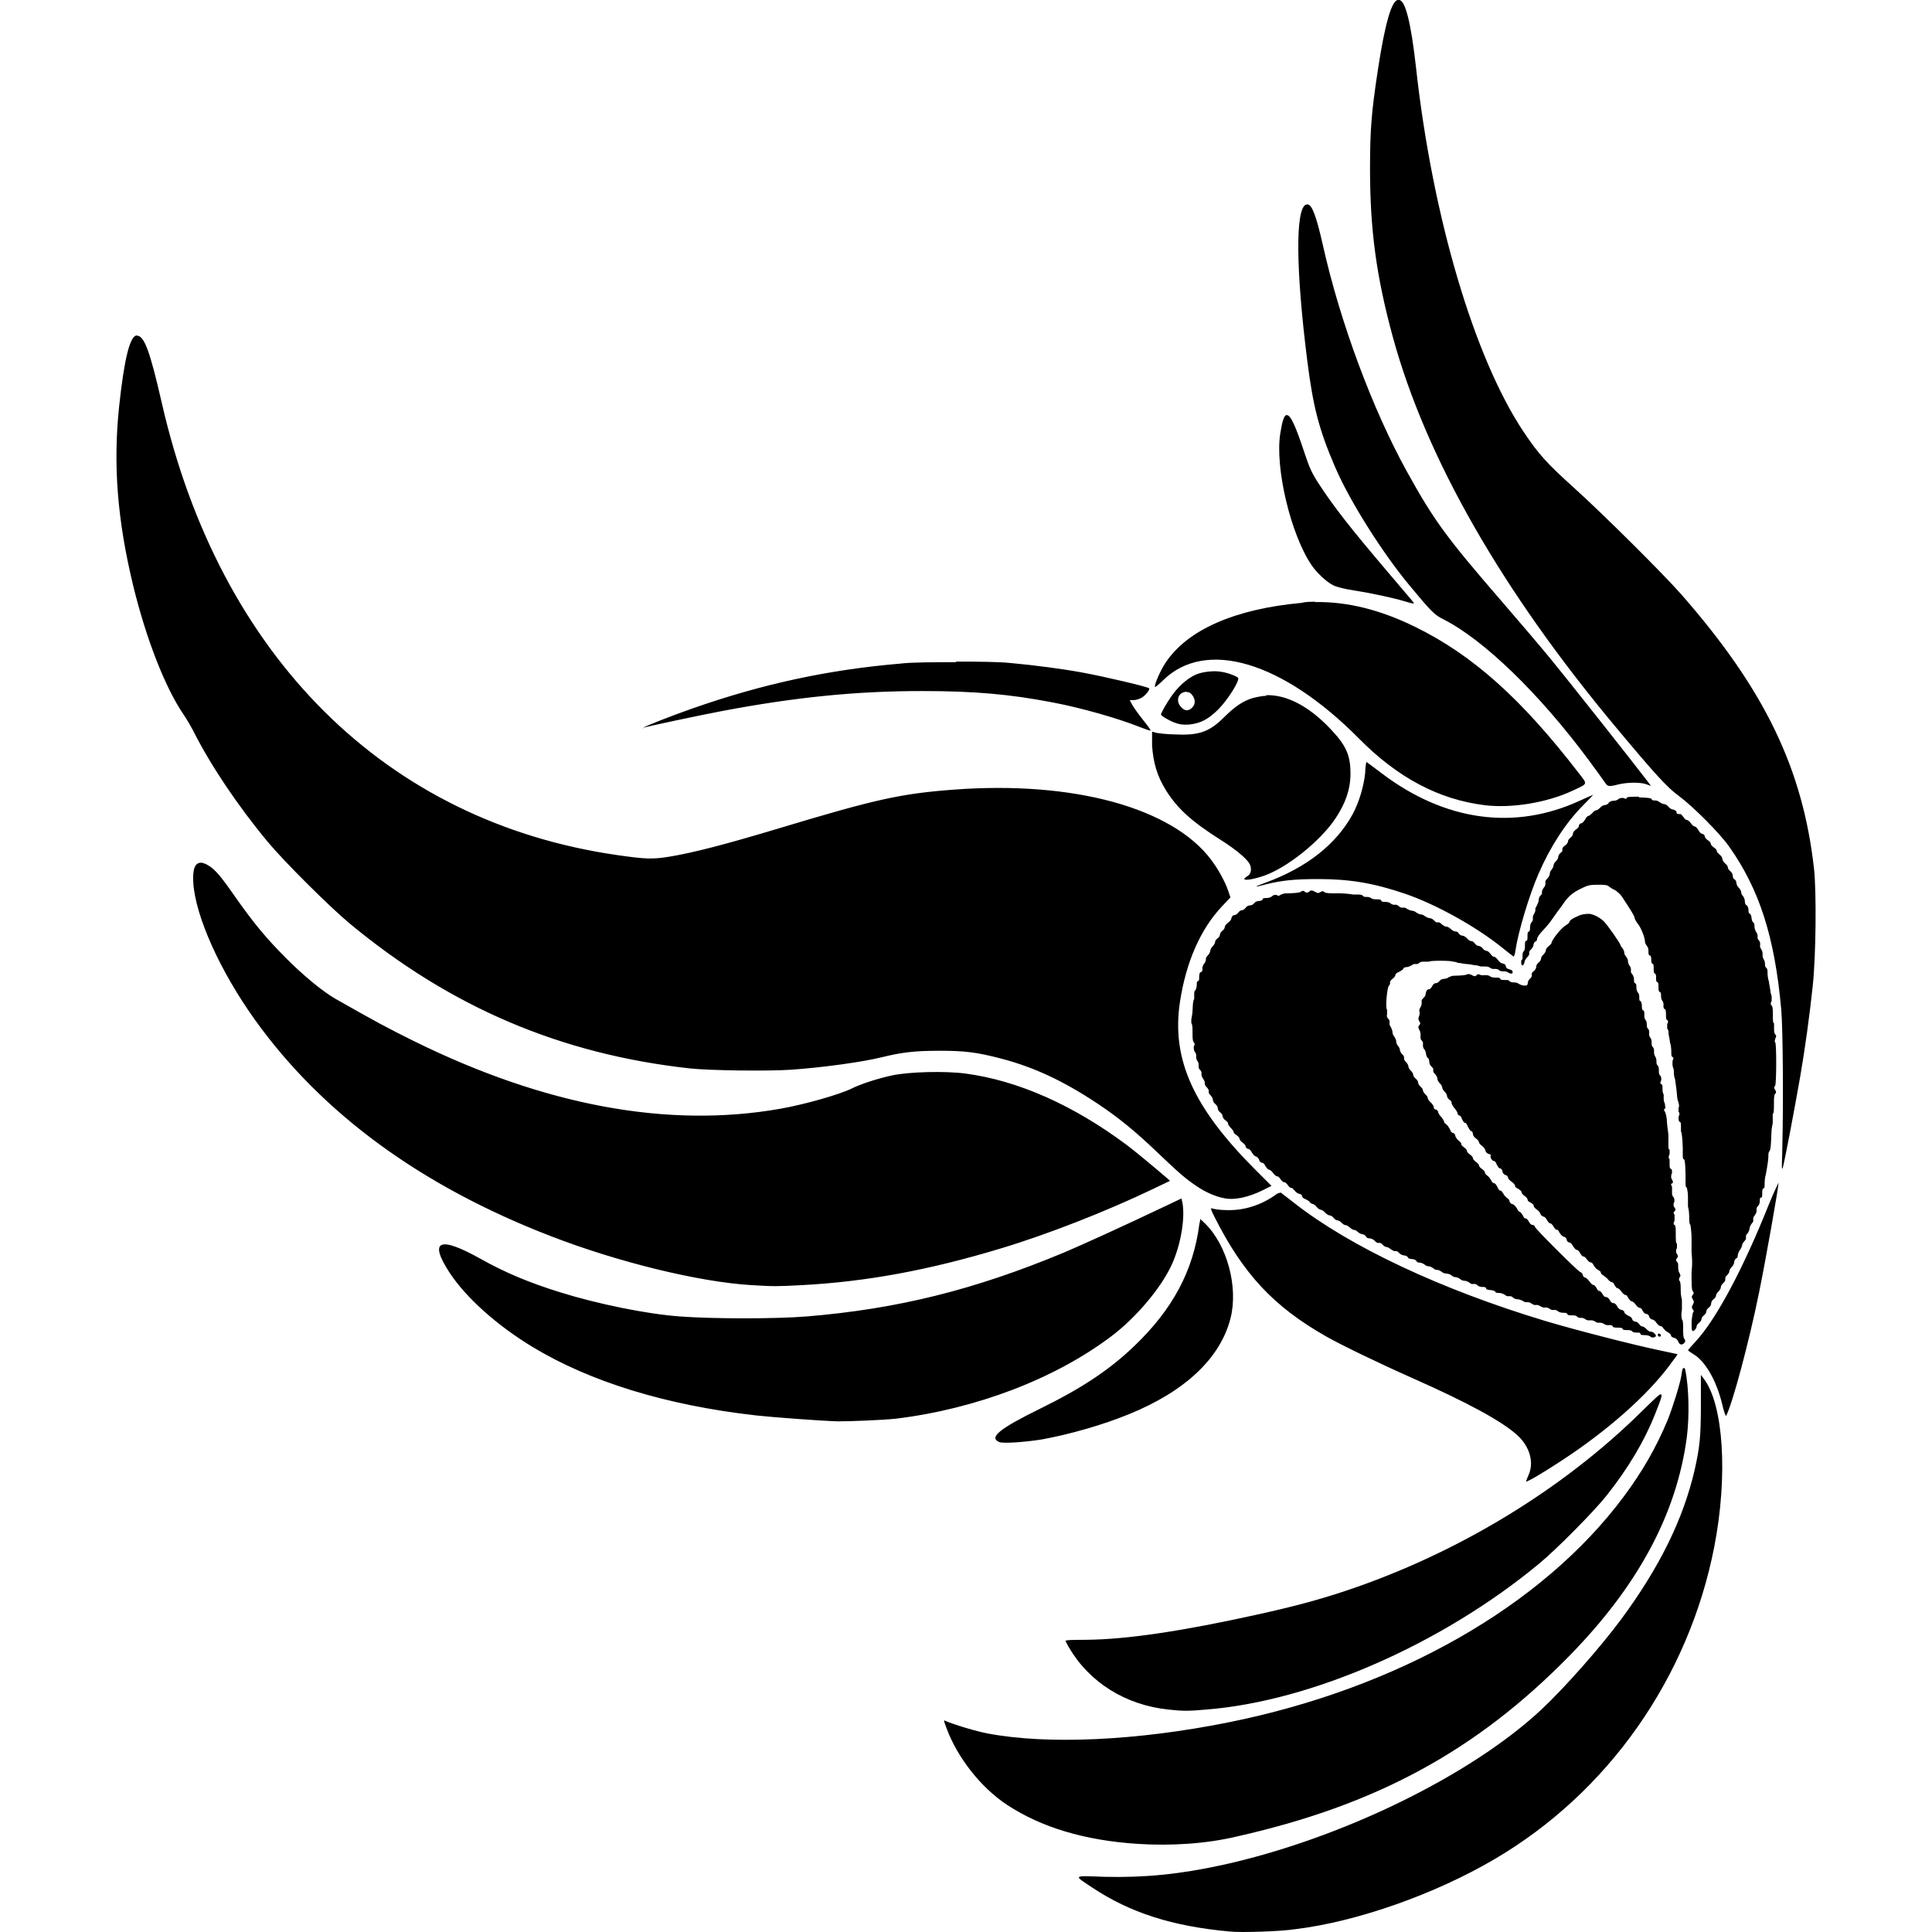 <svg xmlns="http://www.w3.org/2000/svg" viewBox="0 0 16 16">
 <path d="m11.578 0c-0.052 0-0.109 0.196-0.167 0.579-0.054 0.355-0.065 0.495-0.065 0.819-0 0.505 0.052 0.89 0.188 1.39 0.274 1.004 0.904 2.106 1.855 3.243 0.319 0.382 0.418 0.49 0.511 0.558 0.121 0.089 0.341 0.31 0.42 0.422 0.251 0.355 0.377 0.748 0.431 1.344 0.015 0.162 0.018 0.792 0.01 1.116 0 0.117-0.01 0.21 0 0.208 0.01-0.01 0.106-0.525 0.147-0.76 0.041-0.238 0.077-0.499 0.104-0.751 0.027-0.249 0.032-0.778 0.011-0.973-0.093-0.83-0.409-1.484-1.097-2.27-0.152-0.173-0.64-0.658-0.884-0.879-0.235-0.212-0.299-0.283-0.425-0.471-0.409-0.613-0.754-1.781-0.89-3.014-0.042-0.377-0.09-0.564-0.142-0.561zm-0.752 1.694c0 0-0.01 0.001-0.01 0-0.089 0.034-0.085 0.538 0.01 1.291 0.049 0.388 0.098 0.576 0.233 0.888 0.12 0.278 0.387 0.702 0.613 0.974 0.183 0.221 0.208 0.245 0.28 0.281 0.335 0.169 0.797 0.616 1.205 1.167 0.058 0.078 0.116 0.158 0.13 0.179 0.028 0.042 0.032 0.043 0.117 0.022 0.076-0.018 0.181-0.019 0.231-0.001l0.038 0.014-0.033-0.044c-0.103-0.136-0.682-0.868-0.803-1.014-0.078-0.095-0.257-0.305-0.397-0.467-0.463-0.535-0.564-0.673-0.787-1.076-0.286-0.516-0.556-1.243-0.698-1.88-0.054-0.24-0.091-0.338-0.129-0.336zm-9.692 1.084c-0.057 0-0.105 0.19-0.147 0.584-0.052 0.486-0.015 0.949 0.117 1.492 0.107 0.439 0.265 0.843 0.416 1.063 0.024 0.035 0.06 0.096 0.08 0.135 0.144 0.286 0.371 0.624 0.62 0.923 0.134 0.161 0.506 0.531 0.671 0.669 0.839 0.697 1.751 1.086 2.821 1.204 0.162 0.018 0.651 0.024 0.839 0.011 0.27-0.019 0.592-0.064 0.75-0.103 0.166-0.041 0.274-0.054 0.477-0.054 0.216-0 0.31 0.012 0.514 0.065 0.271 0.071 0.515 0.185 0.795 0.371 0.173 0.115 0.312 0.228 0.493 0.401 0.184 0.176 0.241 0.225 0.334 0.287 0.075 0.05 0.156 0.085 0.229 0.098 0.087 0.016 0.199-0.01 0.317-0.068l0.07-0.035-0.124-0.124c-0.524-0.522-0.706-0.924-0.634-1.4 0.05-0.329 0.17-0.603 0.348-0.791l0.07-0.074-0.018-0.053c-0.026-0.077-0.083-0.181-0.142-0.259-0.324-0.431-1.14-0.654-2.125-0.581-0.445 0.033-0.655 0.08-1.451 0.32-0.443 0.133-0.708 0.202-0.907 0.235-0.143 0.023-0.193 0.022-0.432-0.012-1.918-0.275-3.296-1.643-3.776-3.749-0.097-0.424-0.144-0.553-0.205-0.553zm9.522 0.659c-0.022 0-0.038 0.055-0.053 0.151-0.046 0.283 0.086 0.84 0.26 1.094 0.043 0.063 0.121 0.135 0.174 0.163 0.03 0.016 0.094 0.032 0.178 0.045 0.147 0.023 0.321 0.061 0.419 0.09 0.088 0.026 0.087 0.026 0.054-0.013-0.016-0.019-0.104-0.122-0.196-0.231-0.307-0.361-0.446-0.539-0.568-0.726-0.06-0.092-0.078-0.131-0.123-0.266-0.07-0.213-0.114-0.311-0.145-0.306zm0.235 1.546c-0.038 0.001-0.077 0-0.115 0.01-0.553 0.051-0.945 0.224-1.125 0.498-0.04 0.061-0.087 0.166-0.087 0.196 0 0.01 0.031-0.017 0.069-0.054 0.353-0.345 0.988-0.156 1.621 0.483 0.321 0.325 0.662 0.505 1.04 0.552 0.225 0.028 0.52-0.021 0.732-0.121 0.127-0.06 0.123-0.048 0.049-0.144-0.476-0.618-0.878-0.977-1.354-1.211-0.292-0.143-0.562-0.21-0.83-0.206zm-2.971 0.501c-0.185 0-0.372 0-0.467 0.012-0.598 0.051-1.142 0.169-1.718 0.371-0.182 0.064-0.393 0.147-0.408 0.16-0.01 0.01 0 0.01 0 0 0.037-0.012 0.451-0.1 0.65-0.138 0.613-0.116 1.115-0.166 1.659-0.166 0.428-0 0.723 0.025 1.086 0.095 0.227 0.043 0.535 0.13 0.715 0.202v0c0.042 0.017 0.082 0.03 0.089 0.031 0.01 0-0.02-0.039-0.059-0.088s-0.08-0.106-0.091-0.127l-0.02-0.038 0.033-0c0.018 0 0.048-0.01 0.066-0.02 0.033-0.02 0.071-0.068 0.061-0.078-0.013-0.013-0.361-0.095-0.556-0.131-0.157-0.029-0.39-0.06-0.589-0.078-0.088-0.01-0.271-0.012-0.456-0.012zm2.145 0.075c-0.063 0-0.127 0.01-0.175 0.034-0.068 0.035-0.134 0.095-0.189 0.173-0.038 0.054-0.086 0.138-0.086 0.151 0 0.011 0.065 0.05 0.114 0.068 0.04 0.015 0.07 0.019 0.122 0.015 0.09-0.01 0.155-0.041 0.241-0.128 0.079-0.08 0.178-0.239 0.161-0.259-0.01-0.01-0.041-0.023-0.077-0.035-0.035-0.011-0.073-0.018-0.111-0.019zm-0.239 0.172c0.025 0 0.037 0.01 0.053 0.033 0.024 0.038 0.019 0.075-0.012 0.102-0.029 0.024-0.056 0.022-0.085-0.01-0.05-0.05-0.024-0.127 0.045-0.127zm0.664 0.031c-0.039 0.001-0.078 0.01-0.116 0.019-0.081 0.025-0.146 0.069-0.238 0.16-0.121 0.121-0.209 0.151-0.406 0.141-0.066 0-0.136-0.01-0.155-0.013l-0.034-0.01v0.116c0.01 0.14 0.04 0.249 0.115 0.37 0.094 0.15 0.211 0.257 0.446 0.406 0.149 0.094 0.243 0.176 0.254 0.221 0.01 0.039 0 0.072-0.031 0.087-0.014 0.01-0.023 0.017-0.02 0.022 0.01 0.012 0.079 0 0.159-0.027 0.191-0.065 0.466-0.284 0.593-0.472 0.087-0.129 0.127-0.247 0.127-0.375 0-0.155-0.036-0.235-0.171-0.376-0.177-0.185-0.359-0.279-0.529-0.274zm0.826 0.547s-0.01 0.041-0.01 0.09c-0.01 0.104-0.049 0.243-0.104 0.344-0.137 0.25-0.38 0.441-0.719 0.566-0.106 0.039-0.106 0.043 0 0.015 0.13-0.033 0.242-0.044 0.433-0.044 0.263-0 0.46 0.033 0.721 0.122 0.258 0.088 0.595 0.276 0.812 0.453 0.045 0.036 0.084 0.067 0.088 0.067 0 0 0.01-0.021 0.013-0.048 0.022-0.154 0.113-0.458 0.192-0.639 0.098-0.226 0.228-0.425 0.37-0.567 0.047-0.047 0.083-0.085 0.08-0.085 0 0-0.048 0.02-0.102 0.045-0.544 0.253-1.123 0.174-1.649-0.225-0.069-0.052-0.126-0.095-0.128-0.095zm2.254 0.289c-0.05 0-0.099 0-0.099 0.01 0 0.01-0.011 0.01-0.025 0-0.014 0-0.033 0-0.043 0.01s-0.03 0.014-0.045 0.014c-0.015 0-0.031 0.01-0.036 0.016 0 0.01-0.02 0.018-0.033 0.02-0.014 0-0.031 0.013-0.038 0.022-0.01 0.01-0.02 0.018-0.03 0.02-0.01 0-0.024 0.011-0.033 0.022-0.01 0.011-0.024 0.022-0.034 0.026-0.01 0-0.022 0.017-0.027 0.03-0.01 0.013-0.019 0.027-0.03 0.03-0.012 0-0.021 0.012-0.021 0.02 0 0.01-0.011 0.023-0.025 0.032-0.014 0.01-0.025 0.025-0.025 0.036s-0.01 0.025-0.02 0.031c-0.011 0.01-0.02 0.019-0.02 0.03 0 0.01-0.012 0.027-0.026 0.036-0.015 0.01-0.024 0.023-0.021 0.032 0 0.01 0 0.02-0.014 0.027-0.011 0.01-0.02 0.022-0.02 0.033s-0.01 0.029-0.02 0.038c-0.011 0.01-0.02 0.026-0.02 0.037 0 0.01-0.01 0.025-0.015 0.032-0.01 0.01-0.015 0.022-0.015 0.034s-0.01 0.03-0.021 0.04c-0.012 0.01-0.019 0.025-0.015 0.034 0 0.01 0 0.027-0.014 0.041-0.011 0.014-0.017 0.031-0.015 0.038 0 0.01 0 0.019-0.011 0.026-0.01 0.01-0.016 0.024-0.016 0.038s-0.01 0.036-0.017 0.05c-0.01 0.014-0.014 0.028-0.01 0.032 0 0-0.001 0.018-0.01 0.031-0.01 0.014-0.014 0.031-0.011 0.038 0 0.01 0 0.022-0.01 0.032s-0.014 0.031-0.014 0.046c-0 0.015 0 0.03-0.011 0.034-0.01 0-0.01 0.022-0.01 0.041s0 0.035-0.011 0.035c-0.01 0-0.01 0.016-0.01 0.035s0 0.041-0.01 0.05c-0.01 0.01-0.01 0.026-0.01 0.042v0.026c-0.01 0-0.011 0.011-0.011 0.025 0 0.034 0.018 0.033 0.027 0 0-0.015 0.015-0.035 0.026-0.046s0.016-0.024 0.013-0.03c0-0.01 0-0.019 0.015-0.031 0.012-0.011 0.021-0.029 0.021-0.04s0.01-0.023 0.015-0.026c0.01 0 0.015-0.014 0.015-0.024s0.021-0.04 0.047-0.067 0.058-0.065 0.071-0.085c0.013-0.019 0.038-0.054 0.054-0.076 0.017-0.022 0.039-0.052 0.048-0.066 0.039-0.056 0.072-0.084 0.137-0.117 0.06-0.03 0.078-0.035 0.143-0.035 0.056 0 0.081 0 0.099 0.018 0.013 0.01 0.036 0.023 0.05 0.029 0.014 0.01 0.037 0.029 0.052 0.05 0.08 0.121 0.099 0.153 0.106 0.176 0 0.014 0.018 0.039 0.031 0.056 0.025 0.034 0.055 0.11 0.055 0.143 0 0.012 0.01 0.027 0.015 0.034 0.01 0.01 0.014 0.026 0.014 0.044-0.001 0.018 0 0.034 0.011 0.036 0.01 0 0.012 0.017 0.012 0.033s0 0.032 0.01 0.035c0.01 0 0.01 0.022 0.01 0.041s0 0.037 0.01 0.041c0.01 0 0.01 0.02 0.01 0.036s0 0.032 0.01 0.035c0.01 0 0.01 0.022 0.01 0.041s0 0.037 0.011 0.041c0.01 0 0.01 0.017 0.01 0.029s0.001 0.031 0.01 0.042c0.01 0.011 0.012 0.029 0.01 0.041 0 0.012-0 0.025 0.01 0.029 0.01 0 0.011 0.025 0.011 0.046 0 0.022 0 0.042 0.01 0.046 0.01 0 0.01 0.017 0 0.031v0.038c0.01 0.01 0.011 0.024 0.011 0.038 0 0.014 0.01 0.048 0.012 0.076 0.01 0.028 0.011 0.065 0.011 0.083-0 0.018 0 0.035 0.01 0.039 0.01 0 0.01 0.017 0 0.031v0.037c0 0.01 0.01 0.027 0.011 0.044 0 0.017 0 0.049 0.01 0.071 0.01 0.065 0.016 0.119 0.018 0.152 0 0.017 0.01 0.036 0.011 0.043 0 0.01 0.01 0.026 0 0.042v0.036c0.01 0 0.01 0.02 0 0.04 0 0.021 0 0.036 0.01 0.041 0.01 0 0.01 0.019 0.01 0.036v0.042c0.01 0.013 0.017 0.125 0.015 0.194-0 0.021 0 0.038 0.01 0.038s0.014 0.095 0.013 0.19c-0 0.024 0 0.043 0.01 0.043 0 0 0.01 0.034 0.01 0.076s0 0.078 0 0.081c0 0 0.01 0.037 0.01 0.076s0.001 0.074 0.01 0.076c0 0 0.01 0.055 0.01 0.117-0.001 0.062 0 0.114 0 0.117 0 0 0.01 0.072 0 0.154-0.001 0.086 0 0.156 0.01 0.163 0.01 0.01 0.01 0.018 0 0.029-0.011 0.013-0.011 0.02-0 0.037 0.011 0.017 0.011 0.026 0 0.045-0.01 0.019-0.01 0.027 0 0.039 0.01 0.01 0.01 0.021 0 0.028 0 0.01-0.01 0.044-0.01 0.082h-0c0 0.038 0 0.069 0.01 0.069 0.013 0 0.032-0.024 0.032-0.04 0-0.01 0.01-0.021 0.02-0.028 0.011-0.01 0.02-0.021 0.02-0.031s0.01-0.024 0.02-0.03c0.011-0.01 0.02-0.022 0.02-0.033s0.01-0.025 0.02-0.031c0.012-0.01 0.02-0.021 0.02-0.035s0.01-0.029 0.02-0.035c0.011-0.01 0.02-0.019 0.02-0.029s0.01-0.025 0.02-0.035c0.011-0.01 0.02-0.026 0.02-0.035 0-0.01 0.01-0.026 0.021-0.036 0.012-0.01 0.019-0.024 0.016-0.032 0-0.01 0-0.022 0.014-0.031 0.011-0.01 0.02-0.025 0.02-0.035s0.01-0.025 0.02-0.035c0.011-0.01 0.02-0.029 0.02-0.041 0-0.013 0.01-0.025 0.015-0.029 0.01 0 0.015-0.016 0.015-0.028s0.01-0.03 0.015-0.04c0.01-0.01 0.017-0.027 0.02-0.039 0-0.012 0.012-0.029 0.021-0.038 0.01-0.01 0.014-0.023 0.011-0.03 0-0.01 0-0.021 0.011-0.03 0.01-0.01 0.017-0.028 0.019-0.042 0-0.014 0.011-0.034 0.02-0.044 0.01-0.01 0.014-0.024 0.01-0.03 0-0.01 0-0.022 0.013-0.036 0.011-0.014 0.018-0.034 0.015-0.044 0-0.01 0-0.024 0.011-0.032 0.01-0.01 0.016-0.026 0.016-0.042s0-0.029 0.01-0.029 0.01-0.016 0.01-0.035 0-0.038 0.01-0.041c0.01 0 0.01-0.019 0.01-0.034-0-0.015 0-0.052 0.01-0.083 0.015-0.083 0.021-0.124 0.021-0.152 0-0.014 0-0.032 0.01-0.041 0.01-0.018 0.011-0.049 0.015-0.147 0-0.039 0.01-0.077 0.011-0.084v-0.042-0.035c0.01 0 0.01-0.039 0.01-0.08 0-0.04 0-0.079 0.01-0.085 0.01-0.01 0.01-0.02 0-0.033-0.01-0.012-0.01-0.027 0-0.034 0.011-0.017 0.012-0.345 0.001-0.359-0.01-0.01 0-0.02 0-0.032 0.01-0.016 0.01-0.023 0-0.035-0.01-0.01-0.01-0.028-0.01-0.05v-0.041c-0.01 0-0.01-0.034-0.01-0.07 0-0.035 0-0.07-0.01-0.077-0.01-0.01-0.01-0.024 0-0.038v-0.038c0-0.01-0.01-0.026-0.01-0.043-0.001-0.017-0.01-0.053-0.013-0.081-0.01-0.028-0.011-0.062-0.011-0.075 0-0.013 0-0.031-0.011-0.038-0.01-0.01-0.01-0.02-0.01-0.028 0-0.01-0.001-0.026-0.01-0.041-0.01-0.015-0.011-0.034-0.01-0.042 0-0.01 0-0.026-0.01-0.04s-0.014-0.032-0.01-0.041c0-0.01 0-0.025-0.011-0.035-0.01-0.011-0.014-0.024-0.01-0.03 0-0.01-0-0.022-0.01-0.036-0.01-0.014-0.016-0.035-0.016-0.048s0-0.029-0.011-0.035c-0.01-0.01-0.012-0.024-0.014-0.04 0-0.016-0.01-0.03-0.014-0.033-0.01 0-0.011-0.017-0.011-0.034s-0.01-0.032-0.015-0.036c-0.01 0-0.015-0.018-0.015-0.034 0-0.015-0.01-0.034-0.015-0.041-0.01-0.01-0.015-0.021-0.015-0.032 0-0.01-0.01-0.027-0.02-0.037-0.011-0.01-0.02-0.028-0.02-0.041s-0.01-0.026-0.015-0.029c-0.01 0-0.015-0.017-0.015-0.03s-0.01-0.03-0.02-0.037c-0.011-0.01-0.02-0.02-0.02-0.03s-0.01-0.024-0.021-0.032c-0.011-0.01-0.023-0.025-0.025-0.039 0-0.013-0.014-0.031-0.025-0.038-0.011-0.01-0.021-0.02-0.021-0.028 0-0.01-0.011-0.021-0.025-0.03-0.014-0.01-0.025-0.023-0.025-0.03 0-0.01-0.011-0.021-0.025-0.03-0.014-0.01-0.025-0.023-0.025-0.032 0-0.01-0.01-0.018-0.021-0.021-0.012 0-0.025-0.017-0.031-0.03-0.01-0.014-0.018-0.027-0.029-0.03-0.011 0-0.027-0.016-0.036-0.03-0.01-0.013-0.022-0.024-0.03-0.024-0.01 0-0.021-0.011-0.03-0.025-0.01-0.014-0.02-0.025-0.024-0.024-0.021 0-0.033 0-0.033-0.016 0-0.01-0.013-0.018-0.028-0.022-0.015 0-0.034-0.015-0.041-0.026-0.01-0.01-0.022-0.019-0.034-0.019-0.011 0-0.027-0.01-0.036-0.015-0.01-0.01-0.026-0.015-0.039-0.015s-0.025 0-0.028-0.011c0-0.01-0.053-0.013-0.102-0.014zm-11.906 0.547c-0.05-0.001-0.071 0.055-0.063 0.169 0.019 0.278 0.223 0.731 0.512 1.134 0.557 0.776 1.376 1.375 2.448 1.789 0.561 0.217 1.229 0.38 1.664 0.406 0.192 0.011 0.2 0.011 0.414 0 0.531-0.028 1.05-0.123 1.646-0.303 0.39-0.117 0.877-0.308 1.263-0.493l0.142-0.068-0.031-0.027c-0.09-0.078-0.27-0.227-0.324-0.267-0.445-0.333-0.904-0.536-1.337-0.594-0.171-0.023-0.469-0.015-0.61 0.015-0.116 0.025-0.259 0.071-0.329 0.106-0.101 0.051-0.392 0.134-0.596 0.17-0.929 0.164-1.948-0.024-3.035-0.56-0.207-0.102-0.328-0.167-0.651-0.351-0.1-0.057-0.263-0.19-0.405-0.333-0.167-0.167-0.272-0.294-0.425-0.512-0.121-0.174-0.167-0.227-0.225-0.261-0.023-0.013-0.042-0.02-0.059-0.021zm9.199 0.23c-0.01 0-0.013 0-0.021 0.01-0.016 0.01-0.025 0.01-0.036 0-0.01-0.01-0.022-0.01-0.032 0-0.016 0.01-0.06 0.012-0.133 0.014-0.013 0-0.03 0.01-0.037 0.012-0.01 0.01-0.022 0.01-0.033 0-0.012 0-0.026 0-0.035 0.01-0.01 0.01-0.029 0.016-0.046 0.016s-0.032 0-0.034 0.011c0 0.01-0.017 0.012-0.033 0.014-0.016 0-0.033 0.011-0.038 0.02-0.01 0.01-0.02 0.016-0.034 0.016s-0.029 0.01-0.035 0.02c-0.01 0.011-0.02 0.02-0.031 0.02s-0.024 0.01-0.03 0.02c-0.01 0.011-0.02 0.02-0.031 0.02-0.013 0-0.022 0.01-0.026 0.025 0 0.014-0.017 0.032-0.031 0.041-0.013 0.01-0.024 0.024-0.024 0.034s-0.01 0.023-0.02 0.03c-0.011 0.01-0.02 0.022-0.02 0.032 0 0.011-0.01 0.025-0.02 0.031-0.011 0.01-0.02 0.019-0.02 0.029s-0.01 0.027-0.02 0.037c-0.011 0.01-0.02 0.027-0.02 0.037s-0.01 0.028-0.021 0.039-0.018 0.025-0.015 0.031c0 0 0 0.021-0.014 0.035-0.011 0.015-0.018 0.034-0.015 0.045 0 0.013-0.001 0.022-0.011 0.026-0.011 0-0.016 0.018-0.016 0.041 0 0.019 0 0.034-0.01 0.034s-0.01 0.016-0.01 0.035-0.01 0.038-0.011 0.042c-0.01 0-0.01 0.019-0.01 0.035v0.037c-0.01 0.01-0.011 0.041-0.013 0.08 0 0.039-0.01 0.078-0.011 0.088v0.031c0.01 0.01 0.01 0.042 0.01 0.079 0 0.036 0 0.072 0.01 0.079 0.01 0.01 0.01 0.023 0 0.036 0 0.014 0 0.033 0.01 0.045 0.01 0.012 0.012 0.028 0.01 0.037 0 0.01 0.001 0.025 0.01 0.037 0.01 0.012 0.013 0.03 0.01 0.039 0 0.01 0 0.026 0.012 0.035 0.01 0.01 0.015 0.023 0.012 0.031 0 0.01 0 0.026 0.014 0.042 0.01 0.016 0.016 0.033 0.013 0.038 0 0 0 0.02 0.017 0.033 0.012 0.013 0.02 0.029 0.016 0.034 0 0.01 0 0.02 0.014 0.031 0.011 0.011 0.021 0.03 0.021 0.041s0.01 0.026 0.02 0.033c0.011 0.01 0.02 0.023 0.02 0.035s0.01 0.027 0.02 0.034c0.011 0.01 0.02 0.02 0.02 0.031s0.011 0.027 0.025 0.036c0.014 0.01 0.023 0.021 0.02 0.026 0 0.01 0.01 0.02 0.02 0.033 0.014 0.013 0.026 0.029 0.026 0.035 0 0.01 0.011 0.019 0.025 0.028 0.014 0.01 0.025 0.023 0.025 0.031 0 0.01 0.011 0.021 0.025 0.031s0.025 0.023 0.025 0.032c0 0.01 0.01 0.017 0.021 0.02 0.012 0 0.025 0.017 0.031 0.031 0.01 0.014 0.019 0.027 0.03 0.031 0.012 0 0.025 0.016 0.03 0.029 0 0.013 0.016 0.024 0.025 0.024 0.01 0 0.02 0.012 0.026 0.026 0.01 0.014 0.019 0.029 0.03 0.031 0.011 0 0.027 0.016 0.036 0.03 0.01 0.013 0.022 0.024 0.03 0.024 0.01 0 0.021 0.011 0.03 0.025 0.01 0.014 0.023 0.025 0.031 0.025 0.01 0 0.021 0.012 0.031 0.026s0.021 0.023 0.026 0.02c0.01 0 0.016 0.01 0.025 0.019 0.01 0.014 0.027 0.028 0.041 0.031 0.014 0 0.025 0.013 0.025 0.02 0 0.01 0.014 0.019 0.03 0.025 0.017 0.01 0.03 0.015 0.03 0.021 0 0 0.01 0.013 0.023 0.017 0.013 0 0.03 0.016 0.038 0.027 0.01 0.011 0.024 0.021 0.033 0.022 0.01 0 0.027 0.012 0.038 0.025 0.011 0.012 0.029 0.022 0.038 0.022 0.01 0 0.023 0.01 0.03 0.02 0.01 0.011 0.021 0.02 0.031 0.02s0.026 0.01 0.035 0.02c0.01 0.011 0.024 0.02 0.033 0.02 0.01 0 0.024 0.01 0.036 0.02 0.011 0.011 0.028 0.02 0.037 0.02 0.01 0 0.022 0.01 0.028 0.015 0.01 0.01 0.022 0.017 0.036 0.02 0.014 0 0.029 0.012 0.034 0.02 0 0.01 0.019 0.015 0.031 0.015s0.031 0.01 0.041 0.021c0.01 0.012 0.024 0.019 0.032 0.016 0.01 0 0.022 0 0.031 0.014 0.01 0.011 0.024 0.02 0.032 0.02 0.01 0 0.026 0.01 0.04 0.02 0.014 0.011 0.03 0.017 0.035 0.014 0.01 0 0.019 0 0.03 0.015 0.011 0.012 0.031 0.021 0.044 0.021s0.026 0.01 0.03 0.015c0 0.01 0.018 0.015 0.035 0.015s0.032 0.01 0.035 0.015c0 0.01 0.017 0.015 0.03 0.015s0.03 0.01 0.037 0.015c0.01 0.01 0.023 0.015 0.035 0.015 0.013 0 0.029 0.01 0.036 0.015 0.01 0.01 0.023 0.015 0.035 0.015 0.013 0 0.029 0.01 0.036 0.015 0.01 0.01 0.025 0.015 0.041 0.015 0.015 0 0.034 0.01 0.041 0.015 0.01 0.01 0.023 0.015 0.035 0.015 0.013 0 0.029 0.01 0.036 0.015 0.01 0.01 0.024 0.015 0.038 0.015s0.032 0.01 0.04 0.016c0.01 0.01 0.024 0.013 0.033 0.01 0.01 0 0.024 0 0.031 0.01 0.01 0.01 0.025 0.015 0.041 0.015s0.03 0 0.032 0.012c0 0.01 0.02 0.013 0.039 0.014s0.036 0.01 0.038 0.013c0 0.01 0.017 0.011 0.034 0.011s0.037 0.01 0.046 0.016c0.01 0.01 0.024 0.013 0.033 0.01 0.01 0 0.024 0.001 0.031 0.01 0.01 0.01 0.025 0.016 0.04 0.016 0.015 0 0.035 0.01 0.045 0.014 0.01 0.01 0.025 0.012 0.032 0.01 0.01 0 0.025 0 0.039 0.012 0.014 0.01 0.03 0.014 0.036 0.011 0.01 0 0.022 0 0.036 0.01s0.032 0.014 0.04 0.011c0.01 0 0.024 0.001 0.036 0.01 0.012 0.01 0.028 0.013 0.036 0.01 0.01 0 0.022 0.001 0.033 0.01 0.01 0.01 0.031 0.014 0.046 0.014 0.015 0 0.03 0 0.034 0.011 0 0.01 0.019 0.01 0.035 0.01s0.036 0 0.045 0.011c0.01 0.01 0.023 0.011 0.03 0.01 0.01 0 0.024 0 0.036 0.01s0.031 0.013 0.041 0.01c0.011 0 0.029 0 0.041 0.01s0.028 0.012 0.037 0.01c0.01 0 0.025 0.001 0.037 0.01 0.012 0.01 0.031 0.012 0.044 0.01 0.012 0 0.025-0.001 0.029 0.01 0 0.01 0.022 0.011 0.041 0.011s0.037 0 0.041 0.01c0 0.01 0.019 0.01 0.035 0.01s0.036 0 0.044 0.011c0.01 0.01 0.026 0.01 0.042 0.01s0.026 0 0.026 0.01 0.018 0.011 0.041 0.011c0.022 0 0.041 0.01 0.041 0.01 0 0.012 0.037 0.013 0.045 0 0.01-0.012-0.031-0.046-0.043-0.038-0.01 0-0.019-0.01-0.031-0.019-0.012-0.014-0.028-0.025-0.037-0.025-0.01 0-0.02-0.01-0.026-0.02-0.01-0.011-0.02-0.02-0.032-0.02s-0.023-0.01-0.026-0.02c0-0.011-0.018-0.024-0.035-0.03-0.016-0.01-0.029-0.017-0.029-0.026 0-0.01-0.012-0.019-0.026-0.022-0.014 0-0.03-0.017-0.035-0.031-0.01-0.014-0.017-0.024-0.03-0.024s-0.024-0.01-0.03-0.025c-0.01-0.016-0.018-0.025-0.03-0.025-0.013 0-0.024-0.01-0.03-0.025-0.01-0.014-0.017-0.025-0.025-0.025-0.01 0-0.02-0.011-0.025-0.025-0.01-0.014-0.016-0.025-0.024-0.025-0.01 0-0.024-0.014-0.036-0.031s-0.028-0.031-0.035-0.031c-0.01 0-0.016-0.01-0.019-0.02 0-0.011-0.013-0.023-0.023-0.027-0.023-0.01-0.364-0.35-0.373-0.372 0-0.01-0.013-0.017-0.022-0.017-0.01 0-0.021-0.012-0.029-0.028-0.01-0.015-0.019-0.027-0.026-0.025-0.01 0.001-0.017-0.01-0.022-0.023-0.01-0.014-0.017-0.028-0.026-0.032-0.01 0-0.02-0.017-0.025-0.03-0.01-0.013-0.021-0.029-0.035-0.034-0.014 0-0.026-0.016-0.026-0.025 0-0.01-0.01-0.02-0.021-0.026-0.011-0.01-0.025-0.022-0.03-0.036-0.01-0.014-0.016-0.025-0.024-0.025-0.01 0-0.019-0.014-0.025-0.03-0.01-0.017-0.018-0.031-0.027-0.031-0.01 0-0.02-0.011-0.025-0.025-0.01-0.014-0.019-0.03-0.03-0.036-0.011-0.01-0.021-0.018-0.021-0.026 0-0.01-0.011-0.022-0.025-0.031-0.014-0.01-0.025-0.022-0.025-0.029 0-0.01-0.012-0.02-0.025-0.03-0.014-0.01-0.025-0.023-0.025-0.03 0-0.01-0.011-0.021-0.025-0.031s-0.025-0.023-0.025-0.03c0-0.01-0.012-0.021-0.026-0.031s-0.023-0.021-0.02-0.026c0-0.01-0.01-0.017-0.019-0.026-0.014-0.01-0.027-0.027-0.031-0.041 0-0.014-0.013-0.025-0.02-0.025-0.01 0-0.019-0.013-0.024-0.03-0.01-0.016-0.02-0.035-0.032-0.041-0.012-0.01-0.019-0.016-0.015-0.021 0 0-0.01-0.02-0.019-0.033-0.014-0.013-0.028-0.033-0.032-0.046 0-0.013-0.014-0.023-0.022-0.023-0.01 0-0.014-0.01-0.014-0.018 0-0.01-0.012-0.028-0.025-0.04-0.014-0.012-0.025-0.028-0.025-0.036 0-0.01-0.01-0.022-0.02-0.032-0.011-0.01-0.02-0.025-0.02-0.032 0-0.01-0.01-0.022-0.02-0.031-0.011-0.01-0.02-0.025-0.02-0.035s-0.01-0.024-0.02-0.031c-0.011-0.01-0.02-0.021-0.02-0.031s-0.01-0.026-0.02-0.035c-0.011-0.01-0.02-0.025-0.02-0.035s-0.01-0.027-0.021-0.038c-0.012-0.011-0.018-0.025-0.015-0.03 0-0.01 0-0.02-0.014-0.031-0.011-0.011-0.021-0.029-0.021-0.04 0-0.01-0.01-0.025-0.015-0.032-0.01-0.01-0.015-0.023-0.015-0.036s-0.01-0.03-0.015-0.039c-0.01-0.01-0.016-0.026-0.016-0.039-0-0.013-0.01-0.032-0.014-0.042-0.01-0.01-0.012-0.026-0.01-0.036 0-0.01 0-0.024-0.011-0.031-0.01-0.01-0.014-0.023-0.01-0.041v-0.035c-0.016-0.01 0-0.178 0.014-0.197 0.01-0.01 0.013-0.021 0.01-0.029 0-0.01 0.01-0.02 0.02-0.029 0.014-0.01 0.025-0.023 0.025-0.032 0-0.01 0.013-0.02 0.03-0.026 0.016-0.01 0.032-0.017 0.035-0.025 0-0.01 0.016-0.015 0.029-0.015 0.013-0 0.032-0.01 0.042-0.015 0.01-0.01 0.025-0.012 0.033-0.01 0.01 0 0.021 0 0.029-0.01 0.01-0.01 0.027-0.01 0.045-0.01h0.035c0-0.01 0.186-0.01 0.199 0 0 0 0.021 0 0.041 0.01 0.02 0 0.054 0.01 0.076 0.01s0.054 0.01 0.071 0.01 0.036 0.01 0.043 0.01h0.033c0.011 0 0.029 0 0.041 0.01 0.012 0.01 0.03 0.012 0.041 0.01 0.011 0 0.026 0.001 0.035 0.01 0.01 0.01 0.024 0.01 0.035 0.01s0.029 0 0.041 0.01c0.022 0.015 0.046 0.01 0.035-0.01 0-0.01-0.017-0.014-0.031-0.019-0.013 0-0.024-0.016-0.024-0.025 0-0.01-0.011-0.018-0.025-0.021-0.014 0-0.032-0.017-0.041-0.031-0.01-0.013-0.022-0.024-0.03-0.024-0.01 0-0.021-0.011-0.031-0.025s-0.024-0.025-0.034-0.025-0.023-0.01-0.03-0.02c-0.01-0.011-0.022-0.02-0.033-0.02s-0.025-0.01-0.031-0.02c-0.01-0.011-0.019-0.02-0.03-0.02-0.01 0-0.025-0.01-0.033-0.02-0.01-0.011-0.025-0.023-0.039-0.025-0.014 0-0.029-0.012-0.034-0.02 0-0.01-0.017-0.015-0.027-0.015s-0.026-0.01-0.037-0.02c-0.01-0.011-0.027-0.02-0.037-0.02s-0.028-0.01-0.039-0.021-0.025-0.018-0.031-0.014c-0.01 0-0.019 0-0.03-0.015-0.011-0.012-0.029-0.021-0.041-0.021-0.011 0-0.027-0.01-0.036-0.015-0.01-0.01-0.024-0.015-0.035-0.015s-0.027-0.01-0.036-0.015c-0.01-0.01-0.025-0.015-0.037-0.016-0.012-0-0.031-0.01-0.041-0.015-0.01-0.01-0.025-0.012-0.033-0.01-0.01 0-0.023 0-0.034-0.012-0.011-0.01-0.026-0.015-0.034-0.012-0.01 0-0.023-0.001-0.033-0.01-0.01-0.01-0.031-0.014-0.046-0.014-0.015-0-0.03 0-0.034-0.011 0-0.01-0.019-0.01-0.034-0.01s-0.037 0-0.049-0.01-0.029-0.01-0.038-0.01c-0.01 0-0.023 0.001-0.031-0.01-0.01-0.01-0.027-0.01-0.045-0.01h-0.035s-0.055-0.01-0.115-0.01c-0.063 0.001-0.115 0-0.123-0.01-0.01-0.01-0.019-0.01-0.033 0-0.015 0.01-0.024 0.01-0.04-0.001-0.01 0-0.014-0.01-0.02-0.01zm2.309 0.194c-0.035-0.001-0.071 0-0.107 0.019-0.034 0.014-0.063 0.032-0.066 0.042 0 0.01-0.016 0.024-0.029 0.031-0.039 0.022-0.121 0.123-0.122 0.152-0 0-0.011 0.015-0.023 0.023-0.013 0.01-0.023 0.024-0.023 0.034s-0.01 0.025-0.02 0.035c-0.011 0.01-0.02 0.025-0.02 0.035s-0.01 0.024-0.02 0.031c-0.011 0.01-0.02 0.023-0.02 0.036s-0.01 0.029-0.021 0.036c-0.012 0.01-0.019 0.019-0.015 0.028 0 0.01 0 0.023-0.014 0.032-0.011 0.01-0.02 0.027-0.02 0.039 0 0.018-0.01 0.022-0.031 0.02-0.017-0.001-0.036-0.01-0.043-0.014-0.01-0.01-0.027-0.012-0.045-0.012s-0.033-0.01-0.033-0.01c0-0.01-0.016-0.01-0.035-0.01s-0.038 0-0.041-0.01c0-0.01-0.019-0.01-0.034-0.01s-0.037 0-0.049-0.01-0.028-0.01-0.036-0.01c-0.01 0-0.026 0.001-0.04 0-0.018-0.01-0.029-0.01-0.037 0.001-0.01 0.01-0.018 0.01-0.036 0-0.014-0.01-0.03-0.01-0.038-0.01-0.012 0.01-0.05 0.012-0.119 0.014-0.013 0-0.03 0.01-0.038 0.012-0.01 0.01-0.026 0.012-0.041 0.014-0.015 0-0.031 0.01-0.036 0.019-0.01 0.01-0.018 0.016-0.029 0.016-0.012 0-0.024 0.01-0.03 0.025-0.01 0.014-0.016 0.025-0.024 0.025-0.017 0-0.026 0.011-0.031 0.042 0 0.012-0.012 0.027-0.021 0.034-0.01 0.01-0.015 0.019-0.011 0.029 0 0.01-0 0.029-0.01 0.044-0.01 0.016-0.011 0.032-0.01 0.037 0.01 0 0 0.019 0 0.034-0.01 0.019-0.01 0.03 0 0.045 0.01 0.014 0.01 0.024 0 0.033-0.01 0.01-0.01 0.021 0 0.039 0.01 0.014 0.012 0.037 0.01 0.051 0 0.014 0 0.03 0.01 0.037 0.01 0.01 0.013 0.021 0.01 0.033 0 0.011 0 0.028 0.01 0.038s0.015 0.028 0.016 0.042c0.001 0.014 0.01 0.028 0.013 0.032 0.01 0 0.013 0.019 0.014 0.034 0 0.015 0.011 0.033 0.021 0.04 0.01 0.01 0.015 0.018 0.011 0.025 0 0.01 0 0.021 0.014 0.032 0.011 0.011 0.021 0.03 0.021 0.041s0.01 0.028 0.02 0.038c0.011 0.01 0.02 0.025 0.02 0.034 0 0.01 0.01 0.025 0.02 0.035 0.011 0.01 0.02 0.027 0.02 0.037s0.01 0.024 0.021 0.03c0.012 0.01 0.019 0.017 0.016 0.025 0 0.01 0.01 0.024 0.018 0.037 0.013 0.013 0.027 0.034 0.031 0.046 0 0.013 0.012 0.023 0.017 0.023 0.01 0 0.015 0.014 0.021 0.03 0.01 0.017 0.016 0.03 0.024 0.03 0.01 0 0.018 0.014 0.024 0.031 0.01 0.017 0.018 0.033 0.026 0.037 0.01 0 0.016 0.014 0.016 0.025 0 0.01 0.011 0.027 0.025 0.036 0.014 0.01 0.025 0.023 0.025 0.03 0 0.01 0.011 0.021 0.024 0.03 0.013 0.01 0.027 0.027 0.03 0.04 0 0.013 0.016 0.026 0.028 0.029 0.012 0 0.019 0.01 0.016 0.013-0.01 0.01 0.011 0.045 0.026 0.045 0.01 0 0.018 0.014 0.024 0.031 0.01 0.017 0.018 0.03 0.026 0.03 0.01 0 0.018 0.011 0.021 0.025 0 0.014 0.015 0.028 0.026 0.031 0.011 0 0.02 0.013 0.02 0.02 0 0.01 0.014 0.024 0.03 0.035 0.017 0.012 0.029 0.027 0.028 0.033 0 0.01 0.01 0.018 0.026 0.025 0.015 0.01 0.028 0.02 0.028 0.028 0 0.01 0.011 0.022 0.025 0.031 0.014 0.01 0.025 0.023 0.025 0.031 0 0.01 0.011 0.019 0.025 0.024 0.014 0.01 0.025 0.016 0.025 0.025 0 0.01 0.011 0.023 0.025 0.032 0.014 0.01 0.028 0.025 0.031 0.035 0 0.01 0.015 0.022 0.026 0.025 0.011 0 0.024 0.018 0.03 0.031 0.01 0.014 0.016 0.024 0.024 0.024 0.01 0 0.021 0.013 0.029 0.028 0.01 0.015 0.019 0.027 0.026 0.025 0.01 0 0.017 0.01 0.022 0.023 0.01 0.014 0.021 0.03 0.035 0.035 0.014 0 0.026 0.017 0.026 0.026 0 0.01 0.01 0.019 0.021 0.022 0.012 0 0.025 0.017 0.031 0.03 0.01 0.014 0.019 0.028 0.03 0.031 0.012 0 0.025 0.016 0.03 0.03 0.01 0.013 0.016 0.024 0.024 0.024 0.01 0 0.022 0.011 0.031 0.025 0.01 0.014 0.024 0.025 0.032 0.025 0.01 0 0.02 0.012 0.025 0.026 0.01 0.014 0.021 0.03 0.035 0.035 0.014 0.01 0.024 0.015 0.023 0.022 0 0.01 0.01 0.018 0.021 0.024 0.013 0.01 0.03 0.022 0.039 0.034 0.01 0.012 0.022 0.022 0.03 0.022 0.01 0 0.019 0.011 0.024 0.025 0.01 0.014 0.016 0.025 0.023 0.025 0.01 0 0.024 0.014 0.036 0.031 0.013 0.017 0.027 0.028 0.032 0.025 0.01 0 0.014 0.01 0.02 0.021 0.01 0.015 0.019 0.029 0.03 0.032 0.011 0 0.027 0.016 0.036 0.03 0.01 0.013 0.023 0.024 0.031 0.024 0.01 0 0.02 0.011 0.025 0.025 0.01 0.015 0.018 0.025 0.029 0.025s0.022 0.01 0.025 0.021c0 0.012 0.015 0.024 0.026 0.026 0.011 0 0.028 0.016 0.036 0.03 0.01 0.013 0.023 0.024 0.031 0.024 0.01 0 0.02 0.01 0.026 0.021 0.01 0.011 0.022 0.025 0.036 0.03 0.014 0.01 0.025 0.016 0.025 0.025 0 0.01 0.012 0.018 0.026 0.022 0.014 0 0.03 0.017 0.035 0.031h-0c0.01 0.027 0.032 0.031 0.05 0.01 0.01-0.01 0.01-0.021 0-0.033-0.01-0.01-0.01-0.049-0.01-0.087s-0.001-0.071-0.01-0.073c0 0-0.01-0.039 0-0.081 0-0.042-0-0.078 0-0.081 0 0-0.01-0.036-0.01-0.074s0-0.076-0.01-0.085c-0.01-0.01 0-0.021 0-0.028 0.01-0.01 0.01-0.018-0.001-0.038-0.01-0.014-0.01-0.038-0.01-0.051 0-0.014 0.001-0.032-0.01-0.04-0.01-0.012-0.01-0.018-0-0.03 0.01-0.011 0.01-0.02 0-0.035-0.01-0.011-0.01-0.034 0-0.05v-0.036c-0.01 0-0.01-0.038-0.01-0.077s0-0.074-0.01-0.078c-0.01 0-0.01-0.019 0-0.035v-0.048c-0.01-0.013-0.01-0.023 0-0.03 0.01-0.01 0.01-0.017-0.001-0.032-0.01-0.012-0.01-0.033 0-0.047 0-0.014 0-0.032-0.01-0.04-0.01-0.01-0.01-0.025-0.01-0.039v-0.046c-0.01-0.013-0.01-0.023 0-0.027 0.01 0 0.01-0.015 0-0.031-0.01-0.014-0.01-0.038 0-0.054 0-0.017 0.001-0.032-0.01-0.036-0.01 0-0.01-0.02-0.01-0.041v-0.04c-0.01 0-0.01-0.022 0-0.042v-0.035c-0.01 0-0.01-0.017-0.01-0.038 0-0.021 0-0.056 0-0.079 0-0.022-0.01-0.072-0.012-0.11 0-0.038-0.011-0.078-0.017-0.088-0.01-0.012-0.01-0.021 0-0.025 0.01 0 0-0.019 0-0.04-0.01-0.019-0.01-0.038-0.01-0.043v-0.034c-0.01-0.014-0.01-0.038-0.01-0.052 0-0.015 0-0.03-0.01-0.034-0.01 0-0.01-0.018 0-0.032 0-0.014 0.001-0.031-0.01-0.039-0.01-0.01-0.01-0.026-0.01-0.041 0-0.016 0-0.033-0.01-0.042-0.01-0.01-0.01-0.022-0.01-0.031 0-0.01 0-0.028-0.01-0.043-0.01-0.015-0.011-0.035-0.01-0.045 0-0.01 0-0.025-0.01-0.033-0.01-0.01-0.01-0.024-0.01-0.035 0-0.012 0-0.03-0.01-0.042-0.01-0.012-0.013-0.03-0.01-0.041 0-0.011-0-0.026-0.01-0.034-0.01-0.01-0.01-0.023-0.01-0.034 0-0.01-0.001-0.028-0.01-0.039-0.01-0.011-0.012-0.031-0.01-0.046 0-0.015 0-0.03-0.01-0.034-0.01 0-0.011-0.023-0.011-0.042s-0.01-0.035-0.011-0.035c-0.01 0-0.01-0.01-0.01-0.025 0-0.014 0-0.033-0.01-0.043s-0.014-0.03-0.014-0.045c-0-0.015 0-0.03-0.01-0.034-0.01 0-0.01-0.019-0.01-0.035s-0.01-0.034-0.015-0.041c-0.01-0.01-0.013-0.02-0.01-0.03 0-0.01 0-0.026-0.01-0.037s-0.015-0.03-0.015-0.042c-0-0.012-0.01-0.029-0.016-0.037-0.01-0.01-0.015-0.024-0.015-0.035s-0.01-0.027-0.015-0.035c-0.01-0.01-0.015-0.018-0.015-0.022 0-0.014-0.112-0.174-0.139-0.199-0.046-0.043-0.102-0.066-0.16-0.068zm1.557 2.225c0-0-0.038 0.077-0.079 0.178-0.214 0.536-0.437 0.953-0.606 1.136-0.036 0.038-0.065 0.072-0.065 0.075 0 0 0.021 0.017 0.046 0.032 0.097 0.057 0.191 0.22 0.237 0.413 0.014 0.06 0.029 0.103 0.033 0.097 0.05-0.091 0.19-0.611 0.273-1.022 0.053-0.259 0.162-0.873 0.161-0.908 0-0.001-0 0-0.001 0zm-4.122 0.084c-0.011 0-0.024 0-0.053 0.024-0.124 0.085-0.268 0.127-0.411 0.119-0.047 0-0.095-0.01-0.105-0.013-0.015-0.01-0.011 0.01 0.019 0.068 0.239 0.475 0.491 0.745 0.926 0.992 0.127 0.072 0.437 0.222 0.719 0.347 0.455 0.202 0.735 0.354 0.863 0.47 0.104 0.094 0.141 0.226 0.094 0.33-0.011 0.024-0.02 0.048-0.02 0.053 0 0.012 0.144-0.073 0.309-0.182 0.365-0.24 0.689-0.526 0.874-0.773 0.04-0.053 0.072-0.097 0.071-0.098-0.001 0-0.061-0.014-0.134-0.029-0.216-0.044-0.714-0.172-0.964-0.247-0.859-0.259-1.612-0.613-2.075-0.975-0.047-0.037-0.094-0.073-0.104-0.08 0 0-0.01-0.01-0.011-0.01zm-0.82 0.046-0.139 0.066c-0.332 0.158-0.689 0.321-0.839 0.384-0.74 0.308-1.376 0.466-2.126 0.528-0.251 0.021-0.781 0.021-1.056 0-0.27-0.02-0.675-0.102-0.989-0.2-0.26-0.081-0.457-0.164-0.66-0.278-0.342-0.191-0.429-0.151-0.254 0.117 0.135 0.205 0.391 0.435 0.685 0.613 0.479 0.29 1.109 0.484 1.853 0.568 0.135 0.015 0.537 0.045 0.675 0.049 0.111 0 0.365-0.01 0.482-0.022 0.665-0.081 1.317-0.33 1.784-0.682 0.203-0.153 0.407-0.394 0.498-0.587 0.073-0.156 0.114-0.375 0.093-0.51l-0.01-0.047zm0.155 0.168-0.01 0.049c-0.05 0.383-0.22 0.701-0.536 1.004-0.207 0.199-0.434 0.35-0.784 0.522-0.334 0.164-0.424 0.237-0.338 0.275 0.034 0.015 0.219 0 0.353-0.021 0.236-0.043 0.51-0.122 0.722-0.209 0.465-0.189 0.756-0.463 0.841-0.792 0.067-0.259-0.027-0.61-0.212-0.789l-0.041-0.039zm3.8 0.95c-0.01 0-0.016 0.01-0.011 0.017 0 0.01 0.01 0.01 0.015 0.01 0.011 0 0.013-0.014 0-0.023h-0.01zm0.201 0.288c-0.01 0-0.013 0.024-0.019 0.064-0.011 0.068-0.073 0.267-0.113 0.365-0.091 0.221-0.21 0.429-0.363 0.634-0.674 0.906-1.872 1.59-3.28 1.872-0.755 0.151-1.491 0.185-1.988 0.091-0.092-0.017-0.28-0.073-0.352-0.105-0.014-0.01-0.013 0 0.01 0.059 0.089 0.244 0.286 0.495 0.502 0.637 0.282 0.186 0.644 0.295 1.08 0.323 0.273 0.018 0.569 0 0.823-0.061 1.155-0.26 1.982-0.709 2.751-1.493 0.571-0.582 0.89-1.176 0.975-1.81 0.023-0.174 0.018-0.416-0.012-0.558 0-0.014-0.01-0.02-0.01-0.019zm0.143 0.056 0 0.25c0 0.264-0.01 0.351-0.052 0.539-0.095 0.408-0.291 0.806-0.608 1.235-0.172 0.232-0.465 0.564-0.659 0.746-0.585 0.548-1.664 1.074-2.644 1.289-0.348 0.076-0.641 0.106-0.976 0.098-0.268-0.01-0.258-0.015-0.103 0.088 0.315 0.21 0.666 0.322 1.14 0.365h0c0.088 0.01 0.422 0 0.548-0.02 0.506-0.062 1.149-0.288 1.643-0.578 0.941-0.551 1.61-1.501 1.822-2.589 0.114-0.586 0.077-1.176-0.087-1.391l-0.024-0.032zm-0.331 0.16c-0.014 0-0.061 0.047-0.158 0.142-0.657 0.649-1.531 1.179-2.451 1.486-0.225 0.075-0.422 0.128-0.724 0.195-0.627 0.139-1.09 0.208-1.423 0.211-0.096 0.001-0.175 0-0.175 0.01 0 0 0.012 0.025 0.027 0.051 0.17 0.292 0.47 0.48 0.827 0.517 0.121 0.013 0.162 0.013 0.309 0 0.872-0.068 1.955-0.542 2.76-1.209 0.144-0.119 0.452-0.43 0.557-0.562 0.181-0.228 0.317-0.457 0.407-0.687 0.039-0.099 0.059-0.149 0.045-0.15z"/>
</svg>
